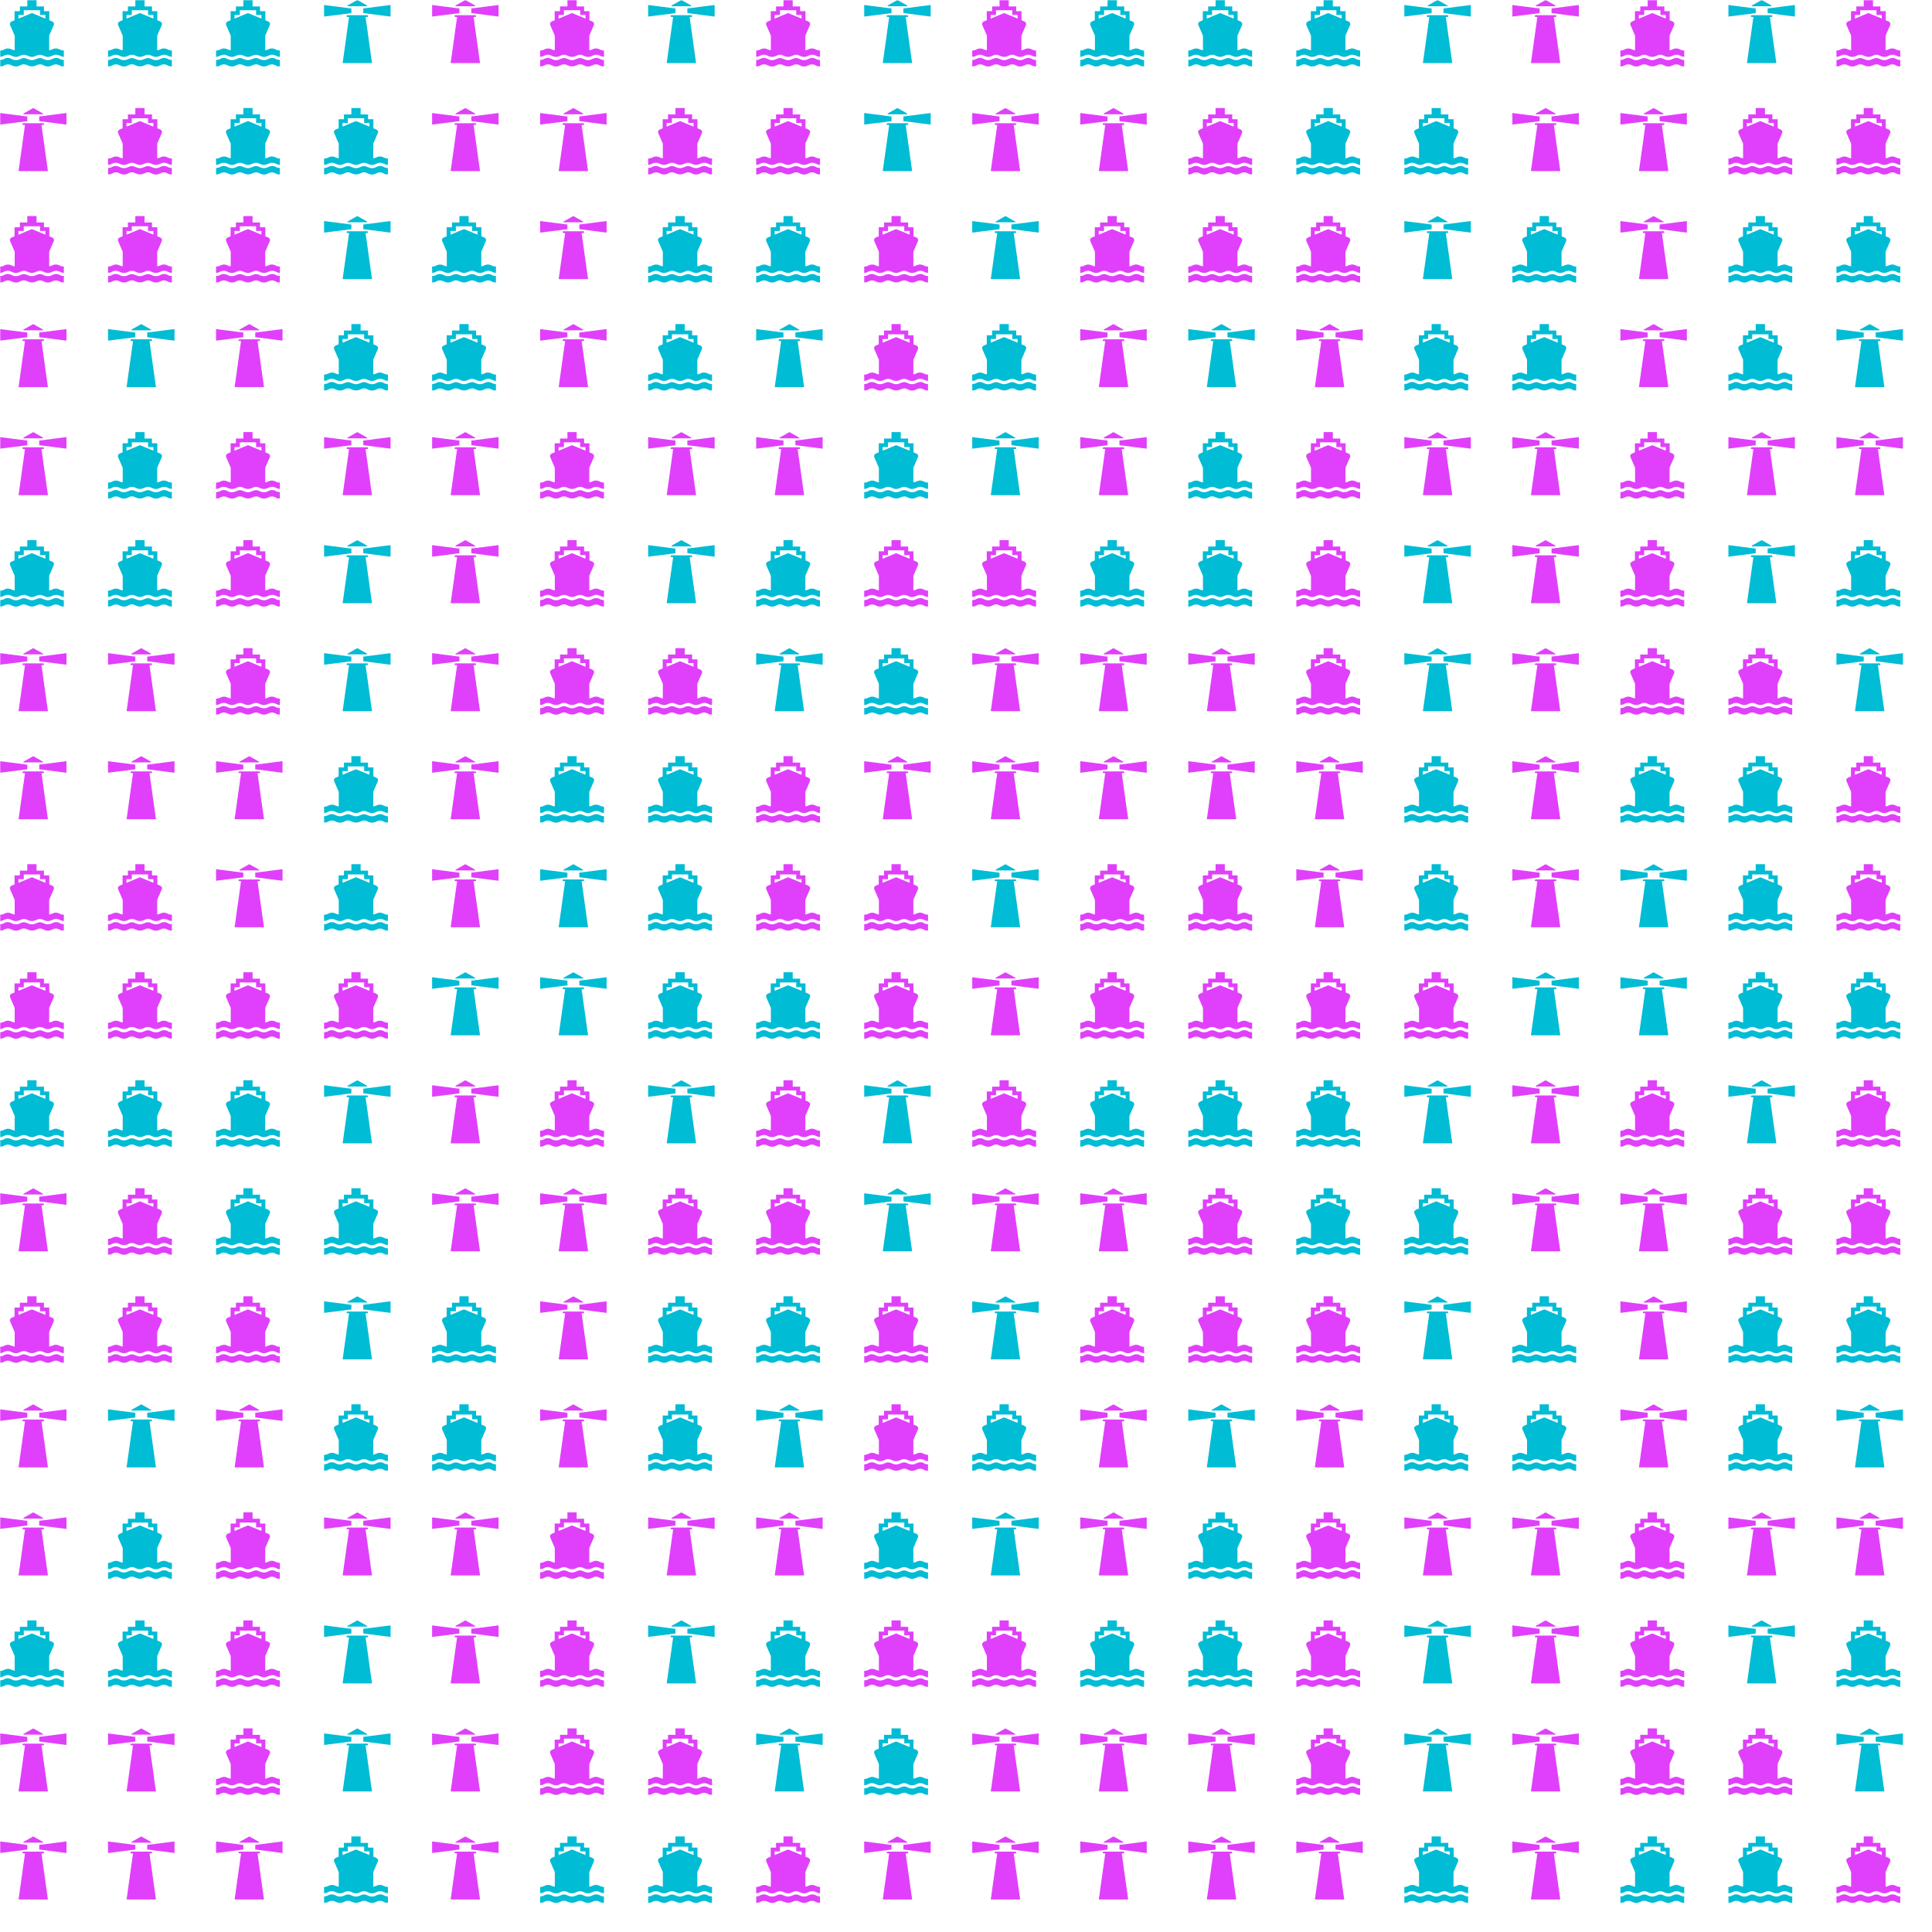 <svg xmlns="http://www.w3.org/2000/svg" version="1.1" xmlns:xlink="http://www.w3.org/1999/xlink" xmlns:svgjs="http://svgjs.com/svgjs" width="930" height="930" preserveAspectRatio="none" viewBox="0 0 930 930"><g mask="url(&quot;#SvgjsMask2046&quot;)" fill="none"><use xlink:href="#SvgjsG2049" transform="translate(0, 0)" fill="rgba(0, 188, 212, 1)"></use><use xlink:href="#SvgjsG2049" transform="translate(0, 520)" fill="rgba(224, 64, 251, 1)"></use><use xlink:href="#SvgjsG2049" transform="translate(520, 0)" fill="rgba(0, 188, 212, 1)"></use><use xlink:href="#SvgjsG2049" transform="translate(520, 520)" fill="rgba(0, 188, 212, 1)"></use></g><defs><mask id="SvgjsMask2046"><rect width="930" height="930" fill="#ffffff"></rect></mask><g id="SvgjsG2048"><path d="M0.004 3.988L0 1.202l6.565 0.842 0.004 1.112L0.004 3.988zM16 1.202v2.786l-6.565-0.84V2.037L16 1.202z m-10.321 0.102a0.101 0.101 0 0 0-0.06 0.094c0 0.056 0.044 0.1 0.102 0.1H10.277a0.102 0.102 0 0 0 0.104-0.1c0-0.042-0.025-0.075-0.06-0.094L8 0 5.679 1.304zM11.534 15.175l-1.552-11.096h0.399c0.117 0 0.211-0.094 0.211-0.206 0-0.117-0.094-0.211-0.211-0.211H5.619c-0.117 0-0.212 0.094-0.211 0.211 0 0.112 0.094 0.206 0.211 0.206h0.398l-1.552 11.096H11.534z"></path></g><g id="SvgjsG2047"><path d="M8.762 15.71c0.785-0.343 1.152-0.297 1.795 0.042 0.651 0.339 1.298 0.339 2.065-0.051 0.759-0.389 1.38-0.167 1.729 0.043 0.285 0.174 0.573 0.244 1.007 0.243v-1.553c-0.652-0.003-0.932-0.226-0.932-0.226-0.672-0.413-1.288-0.33-2.131 0.108-0.485 0.252-1.25 0.186-1.796-0.092-0.742-0.394-1.165-0.298-1.947 0.051-0.607 0.269-1.154 0.268-1.754 0-0.786-0.35-1.189-0.444-1.938-0.051-0.539 0.278-1.316 0.344-1.796 0.092-0.848-0.439-1.453-0.522-2.123-0.108 0 0-0.292 0.222-0.932 0.226v1.552c0.404 0 0.719-0.078 0.991-0.243 0.343-0.212 0.985-0.431 1.745-0.042 0.766 0.389 1.413 0.389 2.056 0.05 0.65-0.338 1.009-0.399 1.796-0.059 0.763 0.388 1.517 0.353 2.165 0.017z m5.672-3.768c-1.32-0.724-1.895 0.154-2.601 0.15V8.585l1.091-2.527c0.167-0.386 0.001-0.741-0.395-0.914l-0.663-0.268V2.694H10.582V1.544H8.795V0H6.571v1.544h-1.787v1.15h-1.284v2.182l-0.664 0.268c-0.397 0.173-0.563 0.528-0.394 0.915l1.091 2.526V12.093c-0.708 0.003-1.311-0.861-2.602-0.143 0 0-0.37 0.208-0.931 0.218v1.511c0.438-0.034 0.648-0.104 0.982-0.286 0.35-0.201 0.994-0.392 1.754 0 0.766 0.386 1.413 0.386 2.056 0.05 0.651-0.341 1.215-0.357 1.821-0.05 0.762 0.386 1.361 0.39 2.132 0.009 0.619-0.317 1.177-0.299 1.821 0.041 0.651 0.336 1.297 0.336 2.064-0.05 0.759-0.392 1.4-0.195 1.754 0 0.312 0.164 0.531 0.251 0.982 0.286V12.16c-0.574-0.015-0.932-0.218-0.932-0.218zM10.918 4.473l-3.239-1.334-3.231 1.334v-0.881h1.275v-1.133h3.919v1.133h1.276v0.881z"></path></g><g id="SvgjsG2049"><use xlink:href="#SvgjsG2047" transform="translate(0, 0) scale(2)" fill="rgba(0, 188, 212, 1)"></use><use xlink:href="#SvgjsG2048" transform="translate(0, 52) scale(2)" fill="rgba(224, 64, 251, 1)"></use><use xlink:href="#SvgjsG2047" transform="translate(0, 104) scale(2)" fill="rgba(224, 64, 251, 1)"></use><use xlink:href="#SvgjsG2048" transform="translate(0, 156) scale(2)" fill="rgba(224, 64, 251, 1)"></use><use xlink:href="#SvgjsG2048" transform="translate(0, 208) scale(2)" fill="rgba(224, 64, 251, 1)"></use><use xlink:href="#SvgjsG2047" transform="translate(0, 260) scale(2)" fill="rgba(0, 188, 212, 1)"></use><use xlink:href="#SvgjsG2048" transform="translate(0, 312) scale(2)" fill="rgba(224, 64, 251, 1)"></use><use xlink:href="#SvgjsG2048" transform="translate(0, 364) scale(2)" fill="rgba(224, 64, 251, 1)"></use><use xlink:href="#SvgjsG2047" transform="translate(0, 416) scale(2)" fill="rgba(224, 64, 251, 1)"></use><use xlink:href="#SvgjsG2047" transform="translate(0, 468) scale(2)" fill="rgba(224, 64, 251, 1)"></use><use xlink:href="#SvgjsG2047" transform="translate(52, 0) scale(2)" fill="rgba(0, 188, 212, 1)"></use><use xlink:href="#SvgjsG2047" transform="translate(52, 52) scale(2)" fill="rgba(224, 64, 251, 1)"></use><use xlink:href="#SvgjsG2047" transform="translate(52, 104) scale(2)" fill="rgba(224, 64, 251, 1)"></use><use xlink:href="#SvgjsG2048" transform="translate(52, 156) scale(2)" fill="rgba(0, 188, 212, 1)"></use><use xlink:href="#SvgjsG2047" transform="translate(52, 208) scale(2)" fill="rgba(0, 188, 212, 1)"></use><use xlink:href="#SvgjsG2047" transform="translate(52, 260) scale(2)" fill="rgba(0, 188, 212, 1)"></use><use xlink:href="#SvgjsG2048" transform="translate(52, 312) scale(2)" fill="rgba(224, 64, 251, 1)"></use><use xlink:href="#SvgjsG2048" transform="translate(52, 364) scale(2)" fill="rgba(224, 64, 251, 1)"></use><use xlink:href="#SvgjsG2047" transform="translate(52, 416) scale(2)" fill="rgba(224, 64, 251, 1)"></use><use xlink:href="#SvgjsG2047" transform="translate(52, 468) scale(2)" fill="rgba(224, 64, 251, 1)"></use><use xlink:href="#SvgjsG2047" transform="translate(104, 0) scale(2)" fill="rgba(0, 188, 212, 1)"></use><use xlink:href="#SvgjsG2047" transform="translate(104, 52) scale(2)" fill="rgba(0, 188, 212, 1)"></use><use xlink:href="#SvgjsG2047" transform="translate(104, 104) scale(2)" fill="rgba(224, 64, 251, 1)"></use><use xlink:href="#SvgjsG2048" transform="translate(104, 156) scale(2)" fill="rgba(224, 64, 251, 1)"></use><use xlink:href="#SvgjsG2047" transform="translate(104, 208) scale(2)" fill="rgba(224, 64, 251, 1)"></use><use xlink:href="#SvgjsG2047" transform="translate(104, 260) scale(2)" fill="rgba(224, 64, 251, 1)"></use><use xlink:href="#SvgjsG2047" transform="translate(104, 312) scale(2)" fill="rgba(224, 64, 251, 1)"></use><use xlink:href="#SvgjsG2048" transform="translate(104, 364) scale(2)" fill="rgba(224, 64, 251, 1)"></use><use xlink:href="#SvgjsG2048" transform="translate(104, 416) scale(2)" fill="rgba(224, 64, 251, 1)"></use><use xlink:href="#SvgjsG2047" transform="translate(104, 468) scale(2)" fill="rgba(224, 64, 251, 1)"></use><use xlink:href="#SvgjsG2048" transform="translate(156, 0) scale(2)" fill="rgba(0, 188, 212, 1)"></use><use xlink:href="#SvgjsG2047" transform="translate(156, 52) scale(2)" fill="rgba(0, 188, 212, 1)"></use><use xlink:href="#SvgjsG2048" transform="translate(156, 104) scale(2)" fill="rgba(0, 188, 212, 1)"></use><use xlink:href="#SvgjsG2047" transform="translate(156, 156) scale(2)" fill="rgba(0, 188, 212, 1)"></use><use xlink:href="#SvgjsG2048" transform="translate(156, 208) scale(2)" fill="rgba(224, 64, 251, 1)"></use><use xlink:href="#SvgjsG2048" transform="translate(156, 260) scale(2)" fill="rgba(0, 188, 212, 1)"></use><use xlink:href="#SvgjsG2048" transform="translate(156, 312) scale(2)" fill="rgba(0, 188, 212, 1)"></use><use xlink:href="#SvgjsG2047" transform="translate(156, 364) scale(2)" fill="rgba(0, 188, 212, 1)"></use><use xlink:href="#SvgjsG2047" transform="translate(156, 416) scale(2)" fill="rgba(0, 188, 212, 1)"></use><use xlink:href="#SvgjsG2047" transform="translate(156, 468) scale(2)" fill="rgba(224, 64, 251, 1)"></use><use xlink:href="#SvgjsG2048" transform="translate(208, 0) scale(2)" fill="rgba(224, 64, 251, 1)"></use><use xlink:href="#SvgjsG2048" transform="translate(208, 52) scale(2)" fill="rgba(224, 64, 251, 1)"></use><use xlink:href="#SvgjsG2047" transform="translate(208, 104) scale(2)" fill="rgba(0, 188, 212, 1)"></use><use xlink:href="#SvgjsG2047" transform="translate(208, 156) scale(2)" fill="rgba(0, 188, 212, 1)"></use><use xlink:href="#SvgjsG2048" transform="translate(208, 208) scale(2)" fill="rgba(224, 64, 251, 1)"></use><use xlink:href="#SvgjsG2048" transform="translate(208, 260) scale(2)" fill="rgba(224, 64, 251, 1)"></use><use xlink:href="#SvgjsG2048" transform="translate(208, 312) scale(2)" fill="rgba(224, 64, 251, 1)"></use><use xlink:href="#SvgjsG2048" transform="translate(208, 364) scale(2)" fill="rgba(224, 64, 251, 1)"></use><use xlink:href="#SvgjsG2048" transform="translate(208, 416) scale(2)" fill="rgba(224, 64, 251, 1)"></use><use xlink:href="#SvgjsG2048" transform="translate(208, 468) scale(2)" fill="rgba(0, 188, 212, 1)"></use><use xlink:href="#SvgjsG2047" transform="translate(260, 0) scale(2)" fill="rgba(224, 64, 251, 1)"></use><use xlink:href="#SvgjsG2048" transform="translate(260, 52) scale(2)" fill="rgba(224, 64, 251, 1)"></use><use xlink:href="#SvgjsG2048" transform="translate(260, 104) scale(2)" fill="rgba(224, 64, 251, 1)"></use><use xlink:href="#SvgjsG2048" transform="translate(260, 156) scale(2)" fill="rgba(224, 64, 251, 1)"></use><use xlink:href="#SvgjsG2047" transform="translate(260, 208) scale(2)" fill="rgba(224, 64, 251, 1)"></use><use xlink:href="#SvgjsG2047" transform="translate(260, 260) scale(2)" fill="rgba(224, 64, 251, 1)"></use><use xlink:href="#SvgjsG2047" transform="translate(260, 312) scale(2)" fill="rgba(224, 64, 251, 1)"></use><use xlink:href="#SvgjsG2047" transform="translate(260, 364) scale(2)" fill="rgba(0, 188, 212, 1)"></use><use xlink:href="#SvgjsG2048" transform="translate(260, 416) scale(2)" fill="rgba(0, 188, 212, 1)"></use><use xlink:href="#SvgjsG2048" transform="translate(260, 468) scale(2)" fill="rgba(0, 188, 212, 1)"></use><use xlink:href="#SvgjsG2048" transform="translate(312, 0) scale(2)" fill="rgba(0, 188, 212, 1)"></use><use xlink:href="#SvgjsG2047" transform="translate(312, 52) scale(2)" fill="rgba(224, 64, 251, 1)"></use><use xlink:href="#SvgjsG2047" transform="translate(312, 104) scale(2)" fill="rgba(0, 188, 212, 1)"></use><use xlink:href="#SvgjsG2047" transform="translate(312, 156) scale(2)" fill="rgba(0, 188, 212, 1)"></use><use xlink:href="#SvgjsG2048" transform="translate(312, 208) scale(2)" fill="rgba(224, 64, 251, 1)"></use><use xlink:href="#SvgjsG2048" transform="translate(312, 260) scale(2)" fill="rgba(0, 188, 212, 1)"></use><use xlink:href="#SvgjsG2047" transform="translate(312, 312) scale(2)" fill="rgba(224, 64, 251, 1)"></use><use xlink:href="#SvgjsG2047" transform="translate(312, 364) scale(2)" fill="rgba(0, 188, 212, 1)"></use><use xlink:href="#SvgjsG2047" transform="translate(312, 416) scale(2)" fill="rgba(0, 188, 212, 1)"></use><use xlink:href="#SvgjsG2047" transform="translate(312, 468) scale(2)" fill="rgba(0, 188, 212, 1)"></use><use xlink:href="#SvgjsG2047" transform="translate(364, 0) scale(2)" fill="rgba(224, 64, 251, 1)"></use><use xlink:href="#SvgjsG2047" transform="translate(364, 52) scale(2)" fill="rgba(224, 64, 251, 1)"></use><use xlink:href="#SvgjsG2047" transform="translate(364, 104) scale(2)" fill="rgba(0, 188, 212, 1)"></use><use xlink:href="#SvgjsG2048" transform="translate(364, 156) scale(2)" fill="rgba(0, 188, 212, 1)"></use><use xlink:href="#SvgjsG2048" transform="translate(364, 208) scale(2)" fill="rgba(224, 64, 251, 1)"></use><use xlink:href="#SvgjsG2047" transform="translate(364, 260) scale(2)" fill="rgba(0, 188, 212, 1)"></use><use xlink:href="#SvgjsG2048" transform="translate(364, 312) scale(2)" fill="rgba(0, 188, 212, 1)"></use><use xlink:href="#SvgjsG2047" transform="translate(364, 364) scale(2)" fill="rgba(224, 64, 251, 1)"></use><use xlink:href="#SvgjsG2047" transform="translate(364, 416) scale(2)" fill="rgba(224, 64, 251, 1)"></use><use xlink:href="#SvgjsG2047" transform="translate(364, 468) scale(2)" fill="rgba(0, 188, 212, 1)"></use><use xlink:href="#SvgjsG2048" transform="translate(416, 0) scale(2)" fill="rgba(0, 188, 212, 1)"></use><use xlink:href="#SvgjsG2048" transform="translate(416, 52) scale(2)" fill="rgba(0, 188, 212, 1)"></use><use xlink:href="#SvgjsG2047" transform="translate(416, 104) scale(2)" fill="rgba(224, 64, 251, 1)"></use><use xlink:href="#SvgjsG2047" transform="translate(416, 156) scale(2)" fill="rgba(224, 64, 251, 1)"></use><use xlink:href="#SvgjsG2047" transform="translate(416, 208) scale(2)" fill="rgba(0, 188, 212, 1)"></use><use xlink:href="#SvgjsG2047" transform="translate(416, 260) scale(2)" fill="rgba(224, 64, 251, 1)"></use><use xlink:href="#SvgjsG2047" transform="translate(416, 312) scale(2)" fill="rgba(0, 188, 212, 1)"></use><use xlink:href="#SvgjsG2048" transform="translate(416, 364) scale(2)" fill="rgba(224, 64, 251, 1)"></use><use xlink:href="#SvgjsG2047" transform="translate(416, 416) scale(2)" fill="rgba(224, 64, 251, 1)"></use><use xlink:href="#SvgjsG2047" transform="translate(416, 468) scale(2)" fill="rgba(224, 64, 251, 1)"></use><use xlink:href="#SvgjsG2047" transform="translate(468, 0) scale(2)" fill="rgba(224, 64, 251, 1)"></use><use xlink:href="#SvgjsG2048" transform="translate(468, 52) scale(2)" fill="rgba(224, 64, 251, 1)"></use><use xlink:href="#SvgjsG2048" transform="translate(468, 104) scale(2)" fill="rgba(0, 188, 212, 1)"></use><use xlink:href="#SvgjsG2047" transform="translate(468, 156) scale(2)" fill="rgba(0, 188, 212, 1)"></use><use xlink:href="#SvgjsG2048" transform="translate(468, 208) scale(2)" fill="rgba(0, 188, 212, 1)"></use><use xlink:href="#SvgjsG2047" transform="translate(468, 260) scale(2)" fill="rgba(224, 64, 251, 1)"></use><use xlink:href="#SvgjsG2048" transform="translate(468, 312) scale(2)" fill="rgba(224, 64, 251, 1)"></use><use xlink:href="#SvgjsG2048" transform="translate(468, 364) scale(2)" fill="rgba(224, 64, 251, 1)"></use><use xlink:href="#SvgjsG2048" transform="translate(468, 416) scale(2)" fill="rgba(0, 188, 212, 1)"></use><use xlink:href="#SvgjsG2048" transform="translate(468, 468) scale(2)" fill="rgba(224, 64, 251, 1)"></use></g></defs></svg>